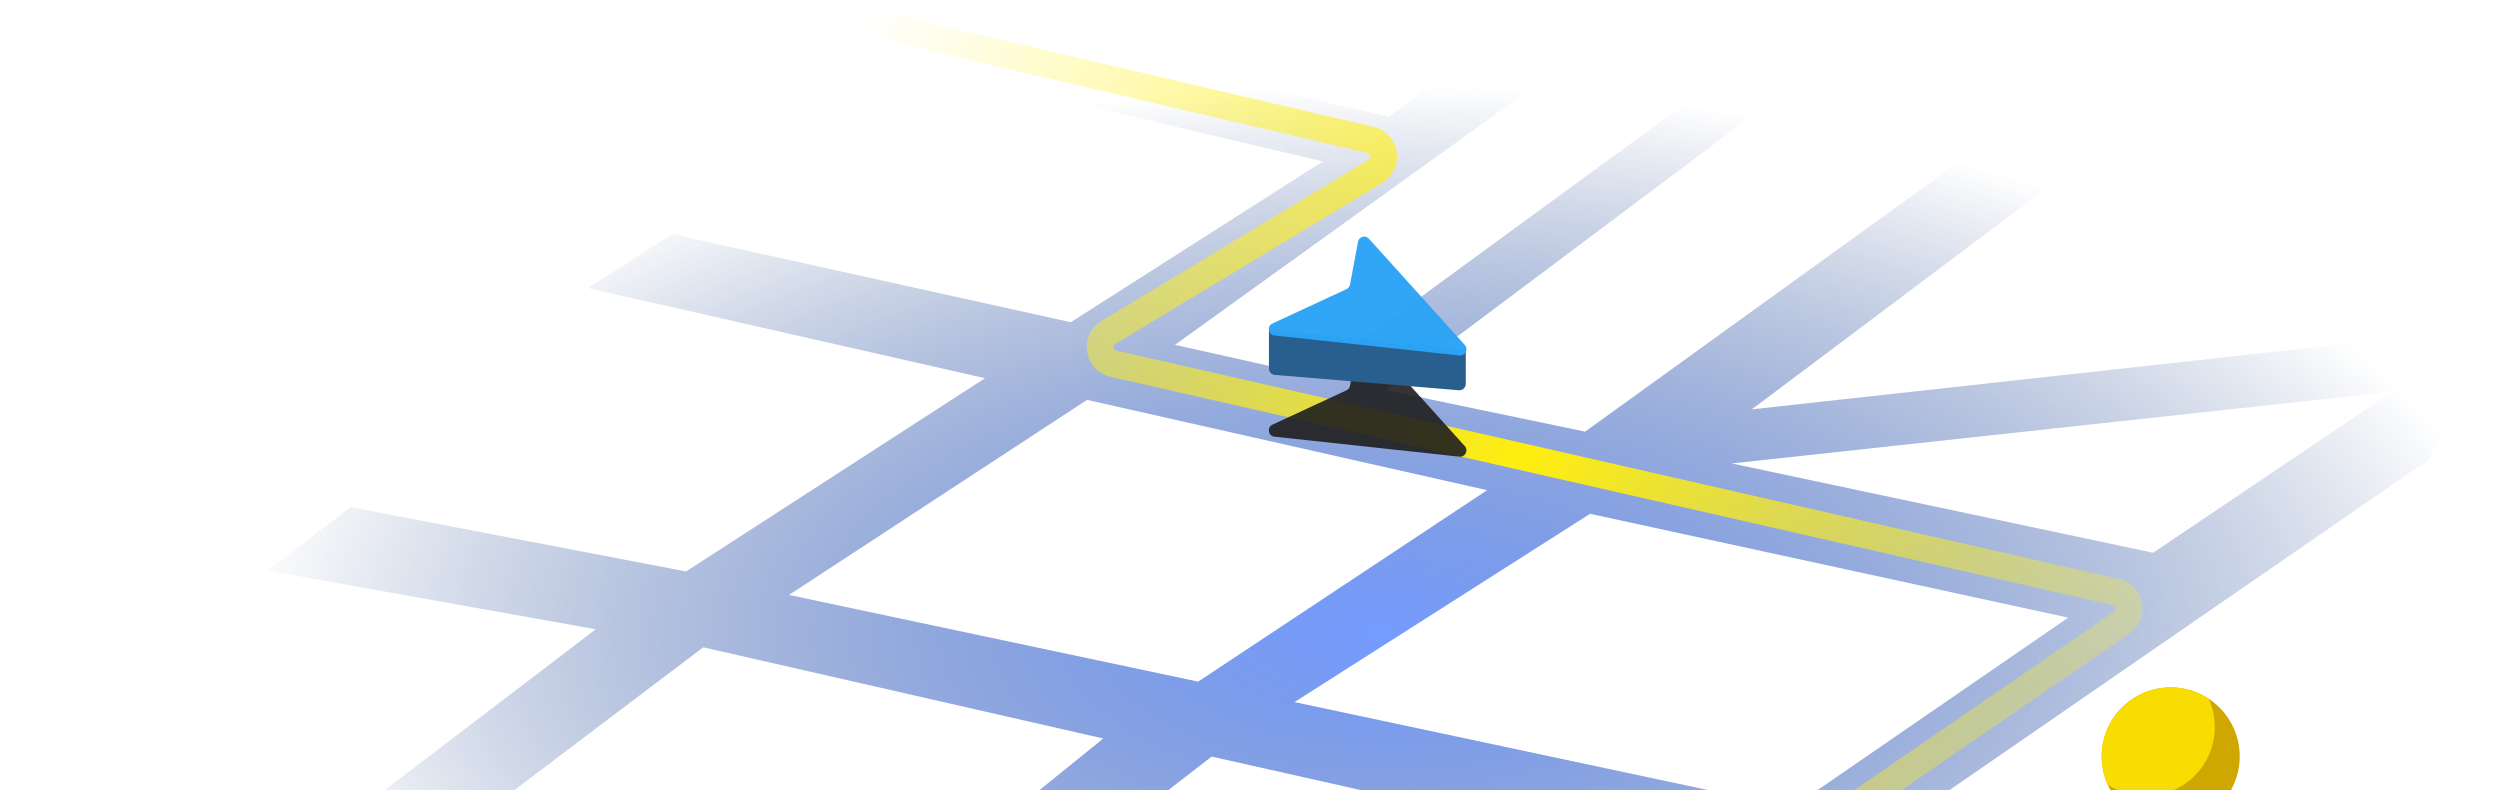<svg width="329" height="104" viewBox="0 0 329 104" fill="none" xmlns="http://www.w3.org/2000/svg">
<path fill-rule="evenodd" clip-rule="evenodd" d="M300.458 130.016L238.282 116.839L163.323 169.31L151.734 164.803L223.987 114.066L159.454 99.567L119.036 130.834L160.038 142.005L154.928 146.521L114.283 135.469L107.746 140.698L95.113 137.638L145.193 97.19L92.545 85.187L14.715 144.055L0.547 142.15L78.403 82.81L35.143 75.085L46.15 66.747L90.287 75.204L129.624 49.771L77.355 37.906L88.466 30.814L140.915 42.403L174.072 21.249L104.365 4.759L112.236 -0.68L182.797 15.35L225.835 -17.374L237.432 -14.191L154.621 45.379L172.796 49.444L235.637 3.514L244.936 4.455L182.368 51.336L208.602 56.803L290.887 -2.571L302.465 -0.093L230.538 53.87L328.221 43.108L319.612 60.492L249.744 108.671L312.193 121.298L300.458 130.016ZM272.177 81.282L235.792 106.311L170.357 92.395L209.253 67.616L272.177 81.282ZM157.672 89.703L103.835 78.294L143.054 52.624L195.702 64.508L157.672 89.703ZM283.353 72.744L227.889 60.989L314.81 51.552L283.353 72.744Z" fill="url(#paint0_radial_2704_3080)"/>
<path d="M287.627 122.832L241.307 112.581C239.388 112.157 238.9 109.648 240.519 108.535L279.192 81.947C280.806 80.838 280.327 78.34 278.418 77.905L146.531 47.859C144.56 47.41 144.138 44.79 145.869 43.745L181.006 22.53C182.731 21.488 182.319 18.877 180.356 18.418L113.734 2.833" stroke="url(#paint1_linear_2704_3080)" stroke-width="3.531"/>
<circle cx="285.664" cy="99.542" r="9.083" fill="#D0A600"/>
<path d="M285.663 90.46C287.515 90.46 289.236 91.015 290.672 91.966C291.18 93.099 291.465 94.354 291.465 95.676C291.465 100.693 287.398 104.759 282.382 104.759C280.53 104.759 278.808 104.203 277.372 103.251C276.865 102.119 276.58 100.864 276.58 99.543C276.58 94.526 280.647 90.46 285.663 90.46Z" fill="#F9DC01"/>
<path d="M180.15 44.728L192.769 58.712C193.281 59.279 192.821 60.179 192.061 60.097L167.718 57.468C166.879 57.377 166.692 56.24 167.457 55.885L177.195 51.367C177.439 51.253 177.613 51.029 177.663 50.764L178.714 45.133C178.84 44.456 179.688 44.217 180.15 44.728Z" fill="#1E1E1E" fill-opacity="0.9"/>
<path d="M166.991 48.508V43.415L192.897 46.095V50.528C192.897 51.015 192.481 51.398 191.995 51.358L167.755 49.337C167.323 49.301 166.991 48.94 166.991 48.508Z" fill="#295F8F"/>
<path d="M180.15 31.414L192.769 45.397C193.281 45.965 192.821 46.864 192.061 46.782L167.718 44.153C166.879 44.062 166.692 42.925 167.457 42.57L177.195 38.052C177.439 37.939 177.613 37.714 177.663 37.45L178.714 31.819C178.84 31.141 179.688 30.902 180.15 31.414Z" fill="#2CA4F6" fill-opacity="0.97"/>
<defs>
<radialGradient id="paint0_radial_2704_3080" cx="0" cy="0" r="1" gradientUnits="userSpaceOnUse" gradientTransform="translate(181.682 83.282) rotate(90) scale(82.718 173.732)">
<stop stop-color="#749BFF"/>
<stop offset="0.87" stop-color="#052B74" stop-opacity="0"/>
</radialGradient>
<linearGradient id="paint1_linear_2704_3080" x1="113.734" y1="2.833" x2="284.932" y2="122.832" gradientUnits="userSpaceOnUse">
<stop stop-color="#FFF01C" stop-opacity="0"/>
<stop offset="0.495" stop-color="#FFEE0E"/>
<stop offset="1" stop-color="#FFF01C" stop-opacity="0"/>
</linearGradient>
</defs>
</svg>
